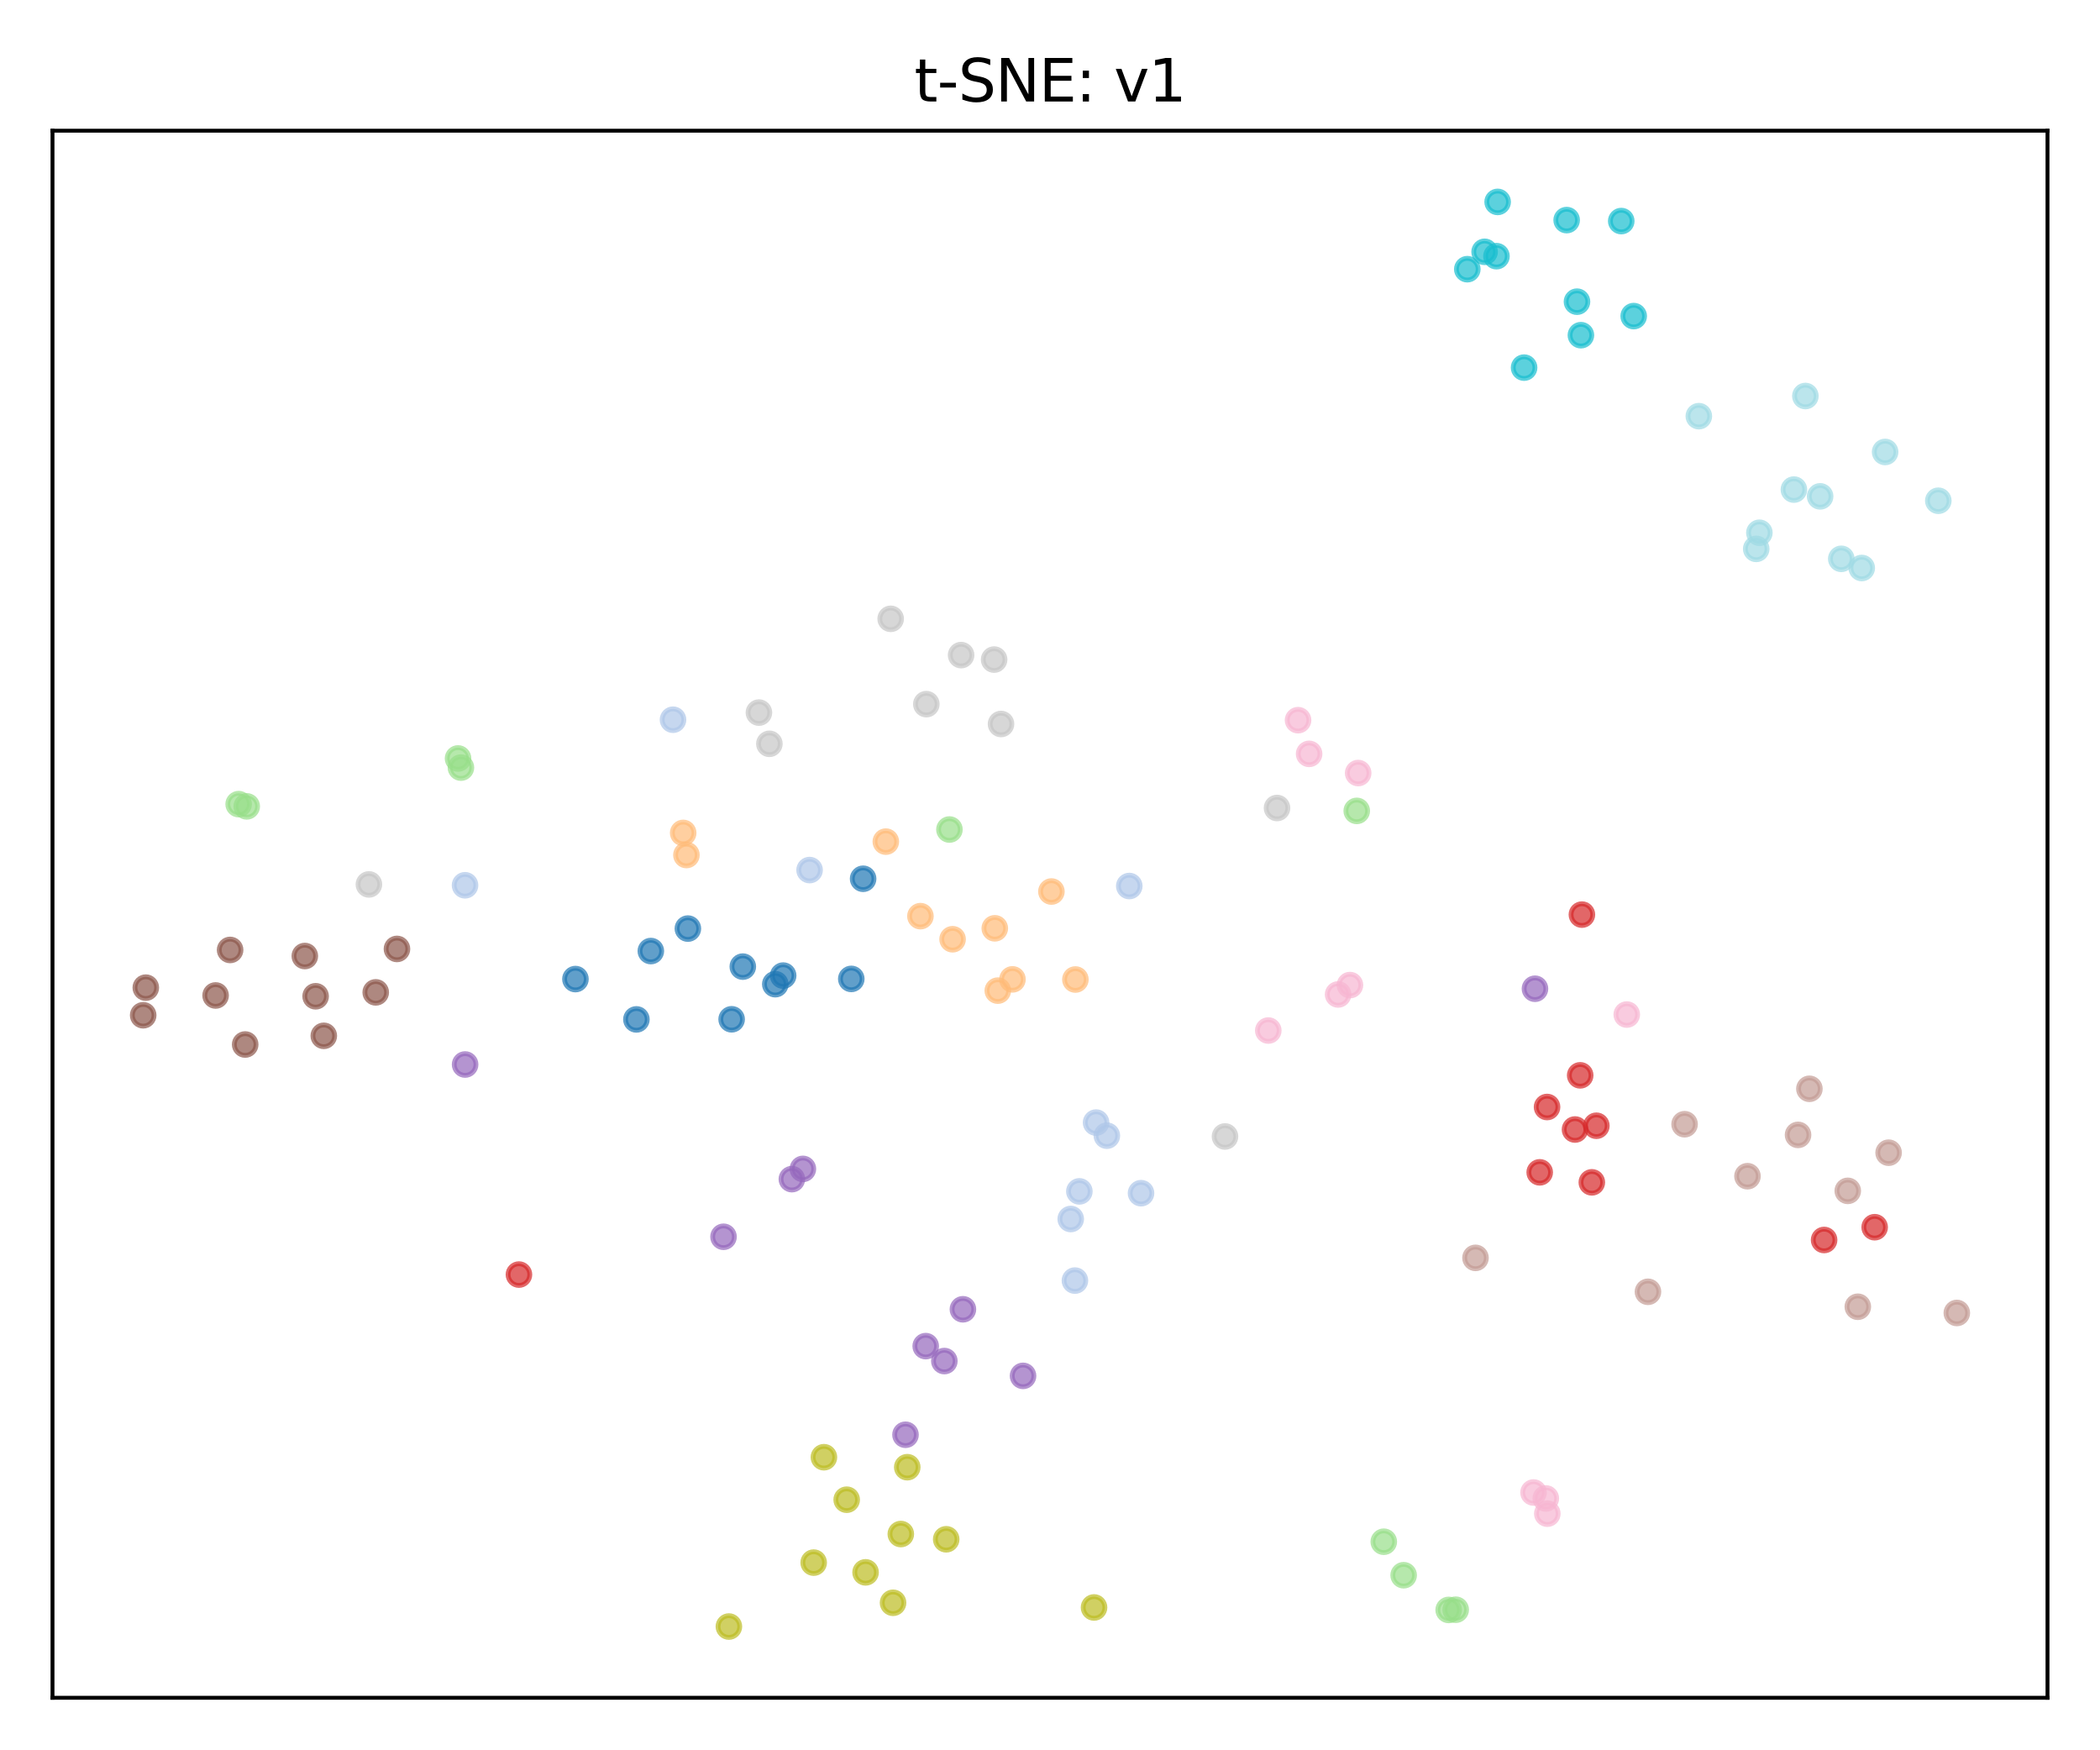<?xml version="1.0" encoding="utf-8" standalone="no"?>
<!DOCTYPE svg PUBLIC "-//W3C//DTD SVG 1.1//EN"
  "http://www.w3.org/Graphics/SVG/1.1/DTD/svg11.dtd">
<svg xmlns:xlink="http://www.w3.org/1999/xlink" width="432pt" height="360pt" viewBox="0 0 432 360" xmlns="http://www.w3.org/2000/svg" version="1.1">
 <defs>
  <style type="text/css">*{stroke-linejoin: round; stroke-linecap: butt}</style>
 </defs>
 <g id="figure_1">
  <g id="patch_1">
   <path d="M 0 360 
L 432 360 
L 432 0 
L 0 0 
z
" style="fill: #ffffff"/>
  </g>
  <g id="axes_1">
   <g id="patch_2">
    <path d="M 10.8 349.2 
L 421.2 349.2 
L 421.2 26.88 
L 10.8 26.88 
z
" style="fill: #ffffff"/>
   </g>
   <g id="PathCollection_1">
    <defs>
     <path id="C0_0_8864fa0675" d="M 0 2.236 
C 0.593 2.236 1.162 2 1.581 1.581 
C 2 1.162 2.236 0.593 2.236 -0 
C 2.236 -0.593 2 -1.162 1.581 -1.581 
C 1.162 -2 0.593 -2.236 0 -2.236 
C -0.593 -2.236 -1.162 -2 -1.581 -1.581 
C -2 -1.162 -2.236 -0.593 -2.236 0 
C -2.236 0.593 -2 1.162 -1.581 1.581 
C -1.162 2 -0.593 2.236 0 2.236 
z
"/>
    </defs>
    <g clip-path="url(#p40b7882ce8)">
     <use xlink:href="#C0_0_8864fa0675" x="177.555" y="180.745" style="fill: #1f77b4; fill-opacity: 0.7; stroke: #1f77b4; stroke-opacity: 0.7"/>
    </g>
    <g clip-path="url(#p40b7882ce8)">
     <use xlink:href="#C0_0_8864fa0675" x="152.805" y="198.815" style="fill: #1f77b4; fill-opacity: 0.7; stroke: #1f77b4; stroke-opacity: 0.7"/>
    </g>
    <g clip-path="url(#p40b7882ce8)">
     <use xlink:href="#C0_0_8864fa0675" x="141.506" y="190.994" style="fill: #1f77b4; fill-opacity: 0.7; stroke: #1f77b4; stroke-opacity: 0.7"/>
    </g>
    <g clip-path="url(#p40b7882ce8)">
     <use xlink:href="#C0_0_8864fa0675" x="118.375" y="201.377" style="fill: #1f77b4; fill-opacity: 0.7; stroke: #1f77b4; stroke-opacity: 0.7"/>
    </g>
    <g clip-path="url(#p40b7882ce8)">
     <use xlink:href="#C0_0_8864fa0675" x="159.49" y="202.427" style="fill: #1f77b4; fill-opacity: 0.7; stroke: #1f77b4; stroke-opacity: 0.7"/>
    </g>
    <g clip-path="url(#p40b7882ce8)">
     <use xlink:href="#C0_0_8864fa0675" x="175.121" y="201.343" style="fill: #1f77b4; fill-opacity: 0.7; stroke: #1f77b4; stroke-opacity: 0.7"/>
    </g>
    <g clip-path="url(#p40b7882ce8)">
     <use xlink:href="#C0_0_8864fa0675" x="150.507" y="209.649" style="fill: #1f77b4; fill-opacity: 0.7; stroke: #1f77b4; stroke-opacity: 0.7"/>
    </g>
    <g clip-path="url(#p40b7882ce8)">
     <use xlink:href="#C0_0_8864fa0675" x="133.886" y="195.615" style="fill: #1f77b4; fill-opacity: 0.7; stroke: #1f77b4; stroke-opacity: 0.7"/>
    </g>
    <g clip-path="url(#p40b7882ce8)">
     <use xlink:href="#C0_0_8864fa0675" x="161.107" y="200.662" style="fill: #1f77b4; fill-opacity: 0.7; stroke: #1f77b4; stroke-opacity: 0.7"/>
    </g>
    <g clip-path="url(#p40b7882ce8)">
     <use xlink:href="#C0_0_8864fa0675" x="130.917" y="209.672" style="fill: #1f77b4; fill-opacity: 0.7; stroke: #1f77b4; stroke-opacity: 0.7"/>
    </g>
    <g clip-path="url(#p40b7882ce8)">
     <use xlink:href="#C0_0_8864fa0675" x="232.308" y="182.24" style="fill: #aec7e8; fill-opacity: 0.7; stroke: #aec7e8; stroke-opacity: 0.7"/>
    </g>
    <g clip-path="url(#p40b7882ce8)">
     <use xlink:href="#C0_0_8864fa0675" x="95.664" y="182.086" style="fill: #aec7e8; fill-opacity: 0.7; stroke: #aec7e8; stroke-opacity: 0.7"/>
    </g>
    <g clip-path="url(#p40b7882ce8)">
     <use xlink:href="#C0_0_8864fa0675" x="166.543" y="178.957" style="fill: #aec7e8; fill-opacity: 0.7; stroke: #aec7e8; stroke-opacity: 0.7"/>
    </g>
    <g clip-path="url(#p40b7882ce8)">
     <use xlink:href="#C0_0_8864fa0675" x="234.725" y="245.416" style="fill: #aec7e8; fill-opacity: 0.7; stroke: #aec7e8; stroke-opacity: 0.7"/>
    </g>
    <g clip-path="url(#p40b7882ce8)">
     <use xlink:href="#C0_0_8864fa0675" x="138.448" y="148.033" style="fill: #aec7e8; fill-opacity: 0.7; stroke: #aec7e8; stroke-opacity: 0.7"/>
    </g>
    <g clip-path="url(#p40b7882ce8)">
     <use xlink:href="#C0_0_8864fa0675" x="221.126" y="263.393" style="fill: #aec7e8; fill-opacity: 0.7; stroke: #aec7e8; stroke-opacity: 0.7"/>
    </g>
    <g clip-path="url(#p40b7882ce8)">
     <use xlink:href="#C0_0_8864fa0675" x="225.48" y="230.896" style="fill: #aec7e8; fill-opacity: 0.7; stroke: #aec7e8; stroke-opacity: 0.7"/>
    </g>
    <g clip-path="url(#p40b7882ce8)">
     <use xlink:href="#C0_0_8864fa0675" x="220.266" y="250.728" style="fill: #aec7e8; fill-opacity: 0.7; stroke: #aec7e8; stroke-opacity: 0.7"/>
    </g>
    <g clip-path="url(#p40b7882ce8)">
     <use xlink:href="#C0_0_8864fa0675" x="222.04" y="245.045" style="fill: #aec7e8; fill-opacity: 0.7; stroke: #aec7e8; stroke-opacity: 0.7"/>
    </g>
    <g clip-path="url(#p40b7882ce8)">
     <use xlink:href="#C0_0_8864fa0675" x="227.696" y="233.589" style="fill: #aec7e8; fill-opacity: 0.7; stroke: #aec7e8; stroke-opacity: 0.7"/>
    </g>
    <g clip-path="url(#p40b7882ce8)">
     <use xlink:href="#C0_0_8864fa0675" x="204.642" y="190.935" style="fill: #ffbb78; fill-opacity: 0.7; stroke: #ffbb78; stroke-opacity: 0.7"/>
    </g>
    <g clip-path="url(#p40b7882ce8)">
     <use xlink:href="#C0_0_8864fa0675" x="216.289" y="183.371" style="fill: #ffbb78; fill-opacity: 0.7; stroke: #ffbb78; stroke-opacity: 0.7"/>
    </g>
    <g clip-path="url(#p40b7882ce8)">
     <use xlink:href="#C0_0_8864fa0675" x="182.227" y="173.108" style="fill: #ffbb78; fill-opacity: 0.7; stroke: #ffbb78; stroke-opacity: 0.7"/>
    </g>
    <g clip-path="url(#p40b7882ce8)">
     <use xlink:href="#C0_0_8864fa0675" x="221.225" y="201.468" style="fill: #ffbb78; fill-opacity: 0.7; stroke: #ffbb78; stroke-opacity: 0.7"/>
    </g>
    <g clip-path="url(#p40b7882ce8)">
     <use xlink:href="#C0_0_8864fa0675" x="189.343" y="188.436" style="fill: #ffbb78; fill-opacity: 0.7; stroke: #ffbb78; stroke-opacity: 0.7"/>
    </g>
    <g clip-path="url(#p40b7882ce8)">
     <use xlink:href="#C0_0_8864fa0675" x="208.279" y="201.438" style="fill: #ffbb78; fill-opacity: 0.7; stroke: #ffbb78; stroke-opacity: 0.7"/>
    </g>
    <g clip-path="url(#p40b7882ce8)">
     <use xlink:href="#C0_0_8864fa0675" x="195.961" y="193.185" style="fill: #ffbb78; fill-opacity: 0.7; stroke: #ffbb78; stroke-opacity: 0.7"/>
    </g>
    <g clip-path="url(#p40b7882ce8)">
     <use xlink:href="#C0_0_8864fa0675" x="140.54" y="171.318" style="fill: #ffbb78; fill-opacity: 0.7; stroke: #ffbb78; stroke-opacity: 0.7"/>
    </g>
    <g clip-path="url(#p40b7882ce8)">
     <use xlink:href="#C0_0_8864fa0675" x="205.258" y="203.756" style="fill: #ffbb78; fill-opacity: 0.7; stroke: #ffbb78; stroke-opacity: 0.7"/>
    </g>
    <g clip-path="url(#p40b7882ce8)">
     <use xlink:href="#C0_0_8864fa0675" x="141.208" y="175.86" style="fill: #ffbb78; fill-opacity: 0.7; stroke: #ffbb78; stroke-opacity: 0.7"/>
    </g>
    <g clip-path="url(#p40b7882ce8)">
     <use xlink:href="#C0_0_8864fa0675" x="279.103" y="166.785" style="fill: #98df8a; fill-opacity: 0.7; stroke: #98df8a; stroke-opacity: 0.7"/>
    </g>
    <g clip-path="url(#p40b7882ce8)">
     <use xlink:href="#C0_0_8864fa0675" x="299.46" y="331.091" style="fill: #98df8a; fill-opacity: 0.7; stroke: #98df8a; stroke-opacity: 0.7"/>
    </g>
    <g clip-path="url(#p40b7882ce8)">
     <use xlink:href="#C0_0_8864fa0675" x="298.013" y="331.133" style="fill: #98df8a; fill-opacity: 0.7; stroke: #98df8a; stroke-opacity: 0.7"/>
    </g>
    <g clip-path="url(#p40b7882ce8)">
     <use xlink:href="#C0_0_8864fa0675" x="195.313" y="170.617" style="fill: #98df8a; fill-opacity: 0.7; stroke: #98df8a; stroke-opacity: 0.7"/>
    </g>
    <g clip-path="url(#p40b7882ce8)">
     <use xlink:href="#C0_0_8864fa0675" x="288.751" y="323.994" style="fill: #98df8a; fill-opacity: 0.7; stroke: #98df8a; stroke-opacity: 0.7"/>
    </g>
    <g clip-path="url(#p40b7882ce8)">
     <use xlink:href="#C0_0_8864fa0675" x="50.757" y="165.854" style="fill: #98df8a; fill-opacity: 0.7; stroke: #98df8a; stroke-opacity: 0.7"/>
    </g>
    <g clip-path="url(#p40b7882ce8)">
     <use xlink:href="#C0_0_8864fa0675" x="94.227" y="156.002" style="fill: #98df8a; fill-opacity: 0.7; stroke: #98df8a; stroke-opacity: 0.7"/>
    </g>
    <g clip-path="url(#p40b7882ce8)">
     <use xlink:href="#C0_0_8864fa0675" x="94.819" y="157.882" style="fill: #98df8a; fill-opacity: 0.7; stroke: #98df8a; stroke-opacity: 0.7"/>
    </g>
    <g clip-path="url(#p40b7882ce8)">
     <use xlink:href="#C0_0_8864fa0675" x="284.663" y="317.106" style="fill: #98df8a; fill-opacity: 0.7; stroke: #98df8a; stroke-opacity: 0.7"/>
    </g>
    <g clip-path="url(#p40b7882ce8)">
     <use xlink:href="#C0_0_8864fa0675" x="49.096" y="165.395" style="fill: #98df8a; fill-opacity: 0.7; stroke: #98df8a; stroke-opacity: 0.7"/>
    </g>
    <g clip-path="url(#p40b7882ce8)">
     <use xlink:href="#C0_0_8864fa0675" x="375.245" y="255.042" style="fill: #d62728; fill-opacity: 0.7; stroke: #d62728; stroke-opacity: 0.7"/>
    </g>
    <g clip-path="url(#p40b7882ce8)">
     <use xlink:href="#C0_0_8864fa0675" x="385.646" y="252.414" style="fill: #d62728; fill-opacity: 0.7; stroke: #d62728; stroke-opacity: 0.7"/>
    </g>
    <g clip-path="url(#p40b7882ce8)">
     <use xlink:href="#C0_0_8864fa0675" x="327.462" y="243.186" style="fill: #d62728; fill-opacity: 0.7; stroke: #d62728; stroke-opacity: 0.7"/>
    </g>
    <g clip-path="url(#p40b7882ce8)">
     <use xlink:href="#C0_0_8864fa0675" x="316.74" y="241.129" style="fill: #d62728; fill-opacity: 0.7; stroke: #d62728; stroke-opacity: 0.7"/>
    </g>
    <g clip-path="url(#p40b7882ce8)">
     <use xlink:href="#C0_0_8864fa0675" x="106.754" y="262.157" style="fill: #d62728; fill-opacity: 0.7; stroke: #d62728; stroke-opacity: 0.7"/>
    </g>
    <g clip-path="url(#p40b7882ce8)">
     <use xlink:href="#C0_0_8864fa0675" x="318.251" y="227.691" style="fill: #d62728; fill-opacity: 0.7; stroke: #d62728; stroke-opacity: 0.7"/>
    </g>
    <g clip-path="url(#p40b7882ce8)">
     <use xlink:href="#C0_0_8864fa0675" x="325.067" y="221.177" style="fill: #d62728; fill-opacity: 0.7; stroke: #d62728; stroke-opacity: 0.7"/>
    </g>
    <g clip-path="url(#p40b7882ce8)">
     <use xlink:href="#C0_0_8864fa0675" x="324.003" y="232.319" style="fill: #d62728; fill-opacity: 0.7; stroke: #d62728; stroke-opacity: 0.7"/>
    </g>
    <g clip-path="url(#p40b7882ce8)">
     <use xlink:href="#C0_0_8864fa0675" x="328.397" y="231.545" style="fill: #d62728; fill-opacity: 0.7; stroke: #d62728; stroke-opacity: 0.7"/>
    </g>
    <g clip-path="url(#p40b7882ce8)">
     <use xlink:href="#C0_0_8864fa0675" x="325.421" y="188.118" style="fill: #d62728; fill-opacity: 0.7; stroke: #d62728; stroke-opacity: 0.7"/>
    </g>
    <g clip-path="url(#p40b7882ce8)">
     <use xlink:href="#C0_0_8864fa0675" x="95.679" y="218.949" style="fill: #9467bd; fill-opacity: 0.7; stroke: #9467bd; stroke-opacity: 0.7"/>
    </g>
    <g clip-path="url(#p40b7882ce8)">
     <use xlink:href="#C0_0_8864fa0675" x="165.166" y="240.422" style="fill: #9467bd; fill-opacity: 0.7; stroke: #9467bd; stroke-opacity: 0.7"/>
    </g>
    <g clip-path="url(#p40b7882ce8)">
     <use xlink:href="#C0_0_8864fa0675" x="210.454" y="282.992" style="fill: #9467bd; fill-opacity: 0.7; stroke: #9467bd; stroke-opacity: 0.7"/>
    </g>
    <g clip-path="url(#p40b7882ce8)">
     <use xlink:href="#C0_0_8864fa0675" x="186.275" y="295.103" style="fill: #9467bd; fill-opacity: 0.7; stroke: #9467bd; stroke-opacity: 0.7"/>
    </g>
    <g clip-path="url(#p40b7882ce8)">
     <use xlink:href="#C0_0_8864fa0675" x="162.898" y="242.526" style="fill: #9467bd; fill-opacity: 0.7; stroke: #9467bd; stroke-opacity: 0.7"/>
    </g>
    <g clip-path="url(#p40b7882ce8)">
     <use xlink:href="#C0_0_8864fa0675" x="148.839" y="254.382" style="fill: #9467bd; fill-opacity: 0.7; stroke: #9467bd; stroke-opacity: 0.7"/>
    </g>
    <g clip-path="url(#p40b7882ce8)">
     <use xlink:href="#C0_0_8864fa0675" x="190.432" y="276.875" style="fill: #9467bd; fill-opacity: 0.7; stroke: #9467bd; stroke-opacity: 0.7"/>
    </g>
    <g clip-path="url(#p40b7882ce8)">
     <use xlink:href="#C0_0_8864fa0675" x="194.266" y="279.946" style="fill: #9467bd; fill-opacity: 0.7; stroke: #9467bd; stroke-opacity: 0.7"/>
    </g>
    <g clip-path="url(#p40b7882ce8)">
     <use xlink:href="#C0_0_8864fa0675" x="315.765" y="203.366" style="fill: #9467bd; fill-opacity: 0.7; stroke: #9467bd; stroke-opacity: 0.7"/>
    </g>
    <g clip-path="url(#p40b7882ce8)">
     <use xlink:href="#C0_0_8864fa0675" x="198.086" y="269.295" style="fill: #9467bd; fill-opacity: 0.7; stroke: #9467bd; stroke-opacity: 0.7"/>
    </g>
    <g clip-path="url(#p40b7882ce8)">
     <use xlink:href="#C0_0_8864fa0675" x="81.661" y="195.177" style="fill: #8c564b; fill-opacity: 0.7; stroke: #8c564b; stroke-opacity: 0.7"/>
    </g>
    <g clip-path="url(#p40b7882ce8)">
     <use xlink:href="#C0_0_8864fa0675" x="77.293" y="204.111" style="fill: #8c564b; fill-opacity: 0.7; stroke: #8c564b; stroke-opacity: 0.7"/>
    </g>
    <g clip-path="url(#p40b7882ce8)">
     <use xlink:href="#C0_0_8864fa0675" x="47.337" y="195.387" style="fill: #8c564b; fill-opacity: 0.7; stroke: #8c564b; stroke-opacity: 0.7"/>
    </g>
    <g clip-path="url(#p40b7882ce8)">
     <use xlink:href="#C0_0_8864fa0675" x="62.706" y="196.637" style="fill: #8c564b; fill-opacity: 0.7; stroke: #8c564b; stroke-opacity: 0.7"/>
    </g>
    <g clip-path="url(#p40b7882ce8)">
     <use xlink:href="#C0_0_8864fa0675" x="44.353" y="204.75" style="fill: #8c564b; fill-opacity: 0.7; stroke: #8c564b; stroke-opacity: 0.7"/>
    </g>
    <g clip-path="url(#p40b7882ce8)">
     <use xlink:href="#C0_0_8864fa0675" x="29.455" y="208.819" style="fill: #8c564b; fill-opacity: 0.7; stroke: #8c564b; stroke-opacity: 0.7"/>
    </g>
    <g clip-path="url(#p40b7882ce8)">
     <use xlink:href="#C0_0_8864fa0675" x="29.993" y="203.14" style="fill: #8c564b; fill-opacity: 0.7; stroke: #8c564b; stroke-opacity: 0.7"/>
    </g>
    <g clip-path="url(#p40b7882ce8)">
     <use xlink:href="#C0_0_8864fa0675" x="66.609" y="213.05" style="fill: #8c564b; fill-opacity: 0.7; stroke: #8c564b; stroke-opacity: 0.7"/>
    </g>
    <g clip-path="url(#p40b7882ce8)">
     <use xlink:href="#C0_0_8864fa0675" x="50.437" y="214.836" style="fill: #8c564b; fill-opacity: 0.7; stroke: #8c564b; stroke-opacity: 0.7"/>
    </g>
    <g clip-path="url(#p40b7882ce8)">
     <use xlink:href="#C0_0_8864fa0675" x="64.928" y="204.915" style="fill: #8c564b; fill-opacity: 0.7; stroke: #8c564b; stroke-opacity: 0.7"/>
    </g>
    <g clip-path="url(#p40b7882ce8)">
     <use xlink:href="#C0_0_8864fa0675" x="380.112" y="244.937" style="fill: #c49c94; fill-opacity: 0.7; stroke: #c49c94; stroke-opacity: 0.7"/>
    </g>
    <g clip-path="url(#p40b7882ce8)">
     <use xlink:href="#C0_0_8864fa0675" x="303.531" y="258.72" style="fill: #c49c94; fill-opacity: 0.7; stroke: #c49c94; stroke-opacity: 0.7"/>
    </g>
    <g clip-path="url(#p40b7882ce8)">
     <use xlink:href="#C0_0_8864fa0675" x="339.009" y="265.699" style="fill: #c49c94; fill-opacity: 0.7; stroke: #c49c94; stroke-opacity: 0.7"/>
    </g>
    <g clip-path="url(#p40b7882ce8)">
     <use xlink:href="#C0_0_8864fa0675" x="369.884" y="233.426" style="fill: #c49c94; fill-opacity: 0.7; stroke: #c49c94; stroke-opacity: 0.7"/>
    </g>
    <g clip-path="url(#p40b7882ce8)">
     <use xlink:href="#C0_0_8864fa0675" x="359.48" y="241.924" style="fill: #c49c94; fill-opacity: 0.7; stroke: #c49c94; stroke-opacity: 0.7"/>
    </g>
    <g clip-path="url(#p40b7882ce8)">
     <use xlink:href="#C0_0_8864fa0675" x="402.545" y="270.053" style="fill: #c49c94; fill-opacity: 0.7; stroke: #c49c94; stroke-opacity: 0.7"/>
    </g>
    <g clip-path="url(#p40b7882ce8)">
     <use xlink:href="#C0_0_8864fa0675" x="372.219" y="223.945" style="fill: #c49c94; fill-opacity: 0.7; stroke: #c49c94; stroke-opacity: 0.7"/>
    </g>
    <g clip-path="url(#p40b7882ce8)">
     <use xlink:href="#C0_0_8864fa0675" x="388.514" y="237.09" style="fill: #c49c94; fill-opacity: 0.7; stroke: #c49c94; stroke-opacity: 0.7"/>
    </g>
    <g clip-path="url(#p40b7882ce8)">
     <use xlink:href="#C0_0_8864fa0675" x="346.543" y="231.231" style="fill: #c49c94; fill-opacity: 0.7; stroke: #c49c94; stroke-opacity: 0.7"/>
    </g>
    <g clip-path="url(#p40b7882ce8)">
     <use xlink:href="#C0_0_8864fa0675" x="382.18" y="268.775" style="fill: #c49c94; fill-opacity: 0.7; stroke: #c49c94; stroke-opacity: 0.7"/>
    </g>
    <g clip-path="url(#p40b7882ce8)">
     <use xlink:href="#C0_0_8864fa0675" x="260.903" y="211.962" style="fill: #f7b6d2; fill-opacity: 0.7; stroke: #f7b6d2; stroke-opacity: 0.7"/>
    </g>
    <g clip-path="url(#p40b7882ce8)">
     <use xlink:href="#C0_0_8864fa0675" x="275.268" y="204.54" style="fill: #f7b6d2; fill-opacity: 0.7; stroke: #f7b6d2; stroke-opacity: 0.7"/>
    </g>
    <g clip-path="url(#p40b7882ce8)">
     <use xlink:href="#C0_0_8864fa0675" x="334.65" y="208.674" style="fill: #f7b6d2; fill-opacity: 0.7; stroke: #f7b6d2; stroke-opacity: 0.7"/>
    </g>
    <g clip-path="url(#p40b7882ce8)">
     <use xlink:href="#C0_0_8864fa0675" x="315.468" y="306.982" style="fill: #f7b6d2; fill-opacity: 0.7; stroke: #f7b6d2; stroke-opacity: 0.7"/>
    </g>
    <g clip-path="url(#p40b7882ce8)">
     <use xlink:href="#C0_0_8864fa0675" x="277.703" y="202.615" style="fill: #f7b6d2; fill-opacity: 0.7; stroke: #f7b6d2; stroke-opacity: 0.7"/>
    </g>
    <g clip-path="url(#p40b7882ce8)">
     <use xlink:href="#C0_0_8864fa0675" x="279.394" y="159.001" style="fill: #f7b6d2; fill-opacity: 0.7; stroke: #f7b6d2; stroke-opacity: 0.7"/>
    </g>
    <g clip-path="url(#p40b7882ce8)">
     <use xlink:href="#C0_0_8864fa0675" x="317.995" y="308.203" style="fill: #f7b6d2; fill-opacity: 0.7; stroke: #f7b6d2; stroke-opacity: 0.7"/>
    </g>
    <g clip-path="url(#p40b7882ce8)">
     <use xlink:href="#C0_0_8864fa0675" x="318.307" y="311.333" style="fill: #f7b6d2; fill-opacity: 0.7; stroke: #f7b6d2; stroke-opacity: 0.7"/>
    </g>
    <g clip-path="url(#p40b7882ce8)">
     <use xlink:href="#C0_0_8864fa0675" x="267.027" y="148.128" style="fill: #f7b6d2; fill-opacity: 0.7; stroke: #f7b6d2; stroke-opacity: 0.7"/>
    </g>
    <g clip-path="url(#p40b7882ce8)">
     <use xlink:href="#C0_0_8864fa0675" x="269.303" y="155.057" style="fill: #f7b6d2; fill-opacity: 0.7; stroke: #f7b6d2; stroke-opacity: 0.7"/>
    </g>
    <g clip-path="url(#p40b7882ce8)">
     <use xlink:href="#C0_0_8864fa0675" x="156.122" y="146.568" style="fill: #c7c7c7; fill-opacity: 0.7; stroke: #c7c7c7; stroke-opacity: 0.7"/>
    </g>
    <g clip-path="url(#p40b7882ce8)">
     <use xlink:href="#C0_0_8864fa0675" x="75.89" y="181.909" style="fill: #c7c7c7; fill-opacity: 0.7; stroke: #c7c7c7; stroke-opacity: 0.7"/>
    </g>
    <g clip-path="url(#p40b7882ce8)">
     <use xlink:href="#C0_0_8864fa0675" x="205.924" y="148.911" style="fill: #c7c7c7; fill-opacity: 0.7; stroke: #c7c7c7; stroke-opacity: 0.7"/>
    </g>
    <g clip-path="url(#p40b7882ce8)">
     <use xlink:href="#C0_0_8864fa0675" x="183.224" y="127.281" style="fill: #c7c7c7; fill-opacity: 0.7; stroke: #c7c7c7; stroke-opacity: 0.7"/>
    </g>
    <g clip-path="url(#p40b7882ce8)">
     <use xlink:href="#C0_0_8864fa0675" x="158.273" y="152.987" style="fill: #c7c7c7; fill-opacity: 0.7; stroke: #c7c7c7; stroke-opacity: 0.7"/>
    </g>
    <g clip-path="url(#p40b7882ce8)">
     <use xlink:href="#C0_0_8864fa0675" x="262.703" y="166.191" style="fill: #c7c7c7; fill-opacity: 0.7; stroke: #c7c7c7; stroke-opacity: 0.7"/>
    </g>
    <g clip-path="url(#p40b7882ce8)">
     <use xlink:href="#C0_0_8864fa0675" x="197.713" y="134.744" style="fill: #c7c7c7; fill-opacity: 0.7; stroke: #c7c7c7; stroke-opacity: 0.7"/>
    </g>
    <g clip-path="url(#p40b7882ce8)">
     <use xlink:href="#C0_0_8864fa0675" x="251.999" y="233.753" style="fill: #c7c7c7; fill-opacity: 0.7; stroke: #c7c7c7; stroke-opacity: 0.7"/>
    </g>
    <g clip-path="url(#p40b7882ce8)">
     <use xlink:href="#C0_0_8864fa0675" x="204.506" y="135.665" style="fill: #c7c7c7; fill-opacity: 0.7; stroke: #c7c7c7; stroke-opacity: 0.7"/>
    </g>
    <g clip-path="url(#p40b7882ce8)">
     <use xlink:href="#C0_0_8864fa0675" x="190.56" y="144.828" style="fill: #c7c7c7; fill-opacity: 0.7; stroke: #c7c7c7; stroke-opacity: 0.7"/>
    </g>
    <g clip-path="url(#p40b7882ce8)">
     <use xlink:href="#C0_0_8864fa0675" x="186.636" y="301.776" style="fill: #bcbd22; fill-opacity: 0.7; stroke: #bcbd22; stroke-opacity: 0.7"/>
    </g>
    <g clip-path="url(#p40b7882ce8)">
     <use xlink:href="#C0_0_8864fa0675" x="167.386" y="321.402" style="fill: #bcbd22; fill-opacity: 0.7; stroke: #bcbd22; stroke-opacity: 0.7"/>
    </g>
    <g clip-path="url(#p40b7882ce8)">
     <use xlink:href="#C0_0_8864fa0675" x="149.943" y="334.549" style="fill: #bcbd22; fill-opacity: 0.7; stroke: #bcbd22; stroke-opacity: 0.7"/>
    </g>
    <g clip-path="url(#p40b7882ce8)">
     <use xlink:href="#C0_0_8864fa0675" x="174.176" y="308.463" style="fill: #bcbd22; fill-opacity: 0.7; stroke: #bcbd22; stroke-opacity: 0.7"/>
    </g>
    <g clip-path="url(#p40b7882ce8)">
     <use xlink:href="#C0_0_8864fa0675" x="225.06" y="330.624" style="fill: #bcbd22; fill-opacity: 0.7; stroke: #bcbd22; stroke-opacity: 0.7"/>
    </g>
    <g clip-path="url(#p40b7882ce8)">
     <use xlink:href="#C0_0_8864fa0675" x="178.062" y="323.404" style="fill: #bcbd22; fill-opacity: 0.7; stroke: #bcbd22; stroke-opacity: 0.7"/>
    </g>
    <g clip-path="url(#p40b7882ce8)">
     <use xlink:href="#C0_0_8864fa0675" x="183.713" y="329.664" style="fill: #bcbd22; fill-opacity: 0.7; stroke: #bcbd22; stroke-opacity: 0.7"/>
    </g>
    <g clip-path="url(#p40b7882ce8)">
     <use xlink:href="#C0_0_8864fa0675" x="185.31" y="315.523" style="fill: #bcbd22; fill-opacity: 0.7; stroke: #bcbd22; stroke-opacity: 0.7"/>
    </g>
    <g clip-path="url(#p40b7882ce8)">
     <use xlink:href="#C0_0_8864fa0675" x="169.493" y="299.724" style="fill: #bcbd22; fill-opacity: 0.7; stroke: #bcbd22; stroke-opacity: 0.7"/>
    </g>
    <g clip-path="url(#p40b7882ce8)">
     <use xlink:href="#C0_0_8864fa0675" x="194.648" y="316.601" style="fill: #bcbd22; fill-opacity: 0.7; stroke: #bcbd22; stroke-opacity: 0.7"/>
    </g>
    <g clip-path="url(#p40b7882ce8)">
     <use xlink:href="#C0_0_8864fa0675" x="305.407" y="51.793" style="fill: #17becf; fill-opacity: 0.7; stroke: #17becf; stroke-opacity: 0.7"/>
    </g>
    <g clip-path="url(#p40b7882ce8)">
     <use xlink:href="#C0_0_8864fa0675" x="308.085" y="41.531" style="fill: #17becf; fill-opacity: 0.7; stroke: #17becf; stroke-opacity: 0.7"/>
    </g>
    <g clip-path="url(#p40b7882ce8)">
     <use xlink:href="#C0_0_8864fa0675" x="301.845" y="55.367" style="fill: #17becf; fill-opacity: 0.7; stroke: #17becf; stroke-opacity: 0.7"/>
    </g>
    <g clip-path="url(#p40b7882ce8)">
     <use xlink:href="#C0_0_8864fa0675" x="324.409" y="62.052" style="fill: #17becf; fill-opacity: 0.7; stroke: #17becf; stroke-opacity: 0.7"/>
    </g>
    <g clip-path="url(#p40b7882ce8)">
     <use xlink:href="#C0_0_8864fa0675" x="307.845" y="52.691" style="fill: #17becf; fill-opacity: 0.7; stroke: #17becf; stroke-opacity: 0.7"/>
    </g>
    <g clip-path="url(#p40b7882ce8)">
     <use xlink:href="#C0_0_8864fa0675" x="322.283" y="45.27" style="fill: #17becf; fill-opacity: 0.7; stroke: #17becf; stroke-opacity: 0.7"/>
    </g>
    <g clip-path="url(#p40b7882ce8)">
     <use xlink:href="#C0_0_8864fa0675" x="325.215" y="68.943" style="fill: #17becf; fill-opacity: 0.7; stroke: #17becf; stroke-opacity: 0.7"/>
    </g>
    <g clip-path="url(#p40b7882ce8)">
     <use xlink:href="#C0_0_8864fa0675" x="333.514" y="45.47" style="fill: #17becf; fill-opacity: 0.7; stroke: #17becf; stroke-opacity: 0.7"/>
    </g>
    <g clip-path="url(#p40b7882ce8)">
     <use xlink:href="#C0_0_8864fa0675" x="313.528" y="75.613" style="fill: #17becf; fill-opacity: 0.7; stroke: #17becf; stroke-opacity: 0.7"/>
    </g>
    <g clip-path="url(#p40b7882ce8)">
     <use xlink:href="#C0_0_8864fa0675" x="336.076" y="65.016" style="fill: #17becf; fill-opacity: 0.7; stroke: #17becf; stroke-opacity: 0.7"/>
    </g>
    <g clip-path="url(#p40b7882ce8)">
     <use xlink:href="#C0_0_8864fa0675" x="382.988" y="116.827" style="fill: #9edae5; fill-opacity: 0.7; stroke: #9edae5; stroke-opacity: 0.7"/>
    </g>
    <g clip-path="url(#p40b7882ce8)">
     <use xlink:href="#C0_0_8864fa0675" x="378.777" y="114.94" style="fill: #9edae5; fill-opacity: 0.7; stroke: #9edae5; stroke-opacity: 0.7"/>
    </g>
    <g clip-path="url(#p40b7882ce8)">
     <use xlink:href="#C0_0_8864fa0675" x="387.796" y="92.962" style="fill: #9edae5; fill-opacity: 0.7; stroke: #9edae5; stroke-opacity: 0.7"/>
    </g>
    <g clip-path="url(#p40b7882ce8)">
     <use xlink:href="#C0_0_8864fa0675" x="361.928" y="109.579" style="fill: #9edae5; fill-opacity: 0.7; stroke: #9edae5; stroke-opacity: 0.7"/>
    </g>
    <g clip-path="url(#p40b7882ce8)">
     <use xlink:href="#C0_0_8864fa0675" x="361.28" y="112.892" style="fill: #9edae5; fill-opacity: 0.7; stroke: #9edae5; stroke-opacity: 0.7"/>
    </g>
    <g clip-path="url(#p40b7882ce8)">
     <use xlink:href="#C0_0_8864fa0675" x="398.736" y="102.995" style="fill: #9edae5; fill-opacity: 0.7; stroke: #9edae5; stroke-opacity: 0.7"/>
    </g>
    <g clip-path="url(#p40b7882ce8)">
     <use xlink:href="#C0_0_8864fa0675" x="349.474" y="85.599" style="fill: #9edae5; fill-opacity: 0.7; stroke: #9edae5; stroke-opacity: 0.7"/>
    </g>
    <g clip-path="url(#p40b7882ce8)">
     <use xlink:href="#C0_0_8864fa0675" x="371.393" y="81.455" style="fill: #9edae5; fill-opacity: 0.7; stroke: #9edae5; stroke-opacity: 0.7"/>
    </g>
    <g clip-path="url(#p40b7882ce8)">
     <use xlink:href="#C0_0_8864fa0675" x="369.032" y="100.698" style="fill: #9edae5; fill-opacity: 0.7; stroke: #9edae5; stroke-opacity: 0.7"/>
    </g>
    <g clip-path="url(#p40b7882ce8)">
     <use xlink:href="#C0_0_8864fa0675" x="374.426" y="102.092" style="fill: #9edae5; fill-opacity: 0.7; stroke: #9edae5; stroke-opacity: 0.7"/>
    </g>
   </g>
   <g id="matplotlib.axis_1"/>
   <g id="matplotlib.axis_2"/>
   <g id="patch_3">
    <path d="M 10.8 349.2 
L 10.8 26.88 
" style="fill: none; stroke: #000000; stroke-width: 0.8; stroke-linejoin: miter; stroke-linecap: square"/>
   </g>
   <g id="patch_4">
    <path d="M 421.2 349.2 
L 421.2 26.88 
" style="fill: none; stroke: #000000; stroke-width: 0.8; stroke-linejoin: miter; stroke-linecap: square"/>
   </g>
   <g id="patch_5">
    <path d="M 10.8 349.2 
L 421.2 349.2 
" style="fill: none; stroke: #000000; stroke-width: 0.8; stroke-linejoin: miter; stroke-linecap: square"/>
   </g>
   <g id="patch_6">
    <path d="M 10.8 26.88 
L 421.2 26.88 
" style="fill: none; stroke: #000000; stroke-width: 0.8; stroke-linejoin: miter; stroke-linecap: square"/>
   </g>
   <g id="text_1">
    <!-- t-SNE: v1 -->
    <g transform="translate(188.097 20.88) scale(0.12 -0.12)">
     <defs>
      <path id="DejaVuSans-74" d="M 1172 4494 
L 1172 3500 
L 2356 3500 
L 2356 3053 
L 1172 3053 
L 1172 1153 
Q 1172 725 1289 603 
Q 1406 481 1766 481 
L 2356 481 
L 2356 0 
L 1766 0 
Q 1100 0 847 248 
Q 594 497 594 1153 
L 594 3053 
L 172 3053 
L 172 3500 
L 594 3500 
L 594 4494 
L 1172 4494 
z
" transform="scale(0.016)"/>
      <path id="DejaVuSans-2d" d="M 313 2009 
L 1997 2009 
L 1997 1497 
L 313 1497 
L 313 2009 
z
" transform="scale(0.016)"/>
      <path id="DejaVuSans-53" d="M 3425 4513 
L 3425 3897 
Q 3066 4069 2747 4153 
Q 2428 4238 2131 4238 
Q 1616 4238 1336 4038 
Q 1056 3838 1056 3469 
Q 1056 3159 1242 3001 
Q 1428 2844 1947 2747 
L 2328 2669 
Q 3034 2534 3370 2195 
Q 3706 1856 3706 1288 
Q 3706 609 3251 259 
Q 2797 -91 1919 -91 
Q 1588 -91 1214 -16 
Q 841 59 441 206 
L 441 856 
Q 825 641 1194 531 
Q 1563 422 1919 422 
Q 2459 422 2753 634 
Q 3047 847 3047 1241 
Q 3047 1584 2836 1778 
Q 2625 1972 2144 2069 
L 1759 2144 
Q 1053 2284 737 2584 
Q 422 2884 422 3419 
Q 422 4038 858 4394 
Q 1294 4750 2059 4750 
Q 2388 4750 2728 4690 
Q 3069 4631 3425 4513 
z
" transform="scale(0.016)"/>
      <path id="DejaVuSans-4e" d="M 628 4666 
L 1478 4666 
L 3547 763 
L 3547 4666 
L 4159 4666 
L 4159 0 
L 3309 0 
L 1241 3903 
L 1241 0 
L 628 0 
L 628 4666 
z
" transform="scale(0.016)"/>
      <path id="DejaVuSans-45" d="M 628 4666 
L 3578 4666 
L 3578 4134 
L 1259 4134 
L 1259 2753 
L 3481 2753 
L 3481 2222 
L 1259 2222 
L 1259 531 
L 3634 531 
L 3634 0 
L 628 0 
L 628 4666 
z
" transform="scale(0.016)"/>
      <path id="DejaVuSans-3a" d="M 750 794 
L 1409 794 
L 1409 0 
L 750 0 
L 750 794 
z
M 750 3309 
L 1409 3309 
L 1409 2516 
L 750 2516 
L 750 3309 
z
" transform="scale(0.016)"/>
      <path id="DejaVuSans-20" transform="scale(0.016)"/>
      <path id="DejaVuSans-76" d="M 191 3500 
L 800 3500 
L 1894 563 
L 2988 3500 
L 3597 3500 
L 2284 0 
L 1503 0 
L 191 3500 
z
" transform="scale(0.016)"/>
      <path id="DejaVuSans-31" d="M 794 531 
L 1825 531 
L 1825 4091 
L 703 3866 
L 703 4441 
L 1819 4666 
L 2450 4666 
L 2450 531 
L 3481 531 
L 3481 0 
L 794 0 
L 794 531 
z
" transform="scale(0.016)"/>
     </defs>
     <use xlink:href="#DejaVuSans-74"/>
     <use xlink:href="#DejaVuSans-2d" transform="translate(39.209 0)"/>
     <use xlink:href="#DejaVuSans-53" transform="translate(75.293 0)"/>
     <use xlink:href="#DejaVuSans-4e" transform="translate(138.77 0)"/>
     <use xlink:href="#DejaVuSans-45" transform="translate(213.574 0)"/>
     <use xlink:href="#DejaVuSans-3a" transform="translate(276.758 0)"/>
     <use xlink:href="#DejaVuSans-20" transform="translate(310.449 0)"/>
     <use xlink:href="#DejaVuSans-76" transform="translate(342.236 0)"/>
     <use xlink:href="#DejaVuSans-31" transform="translate(401.416 0)"/>
    </g>
   </g>
  </g>
 </g>
 <defs>
  <clipPath id="p40b7882ce8">
   <rect x="10.8" y="26.88" width="410.4" height="322.32"/>
  </clipPath>
 </defs>
</svg>
